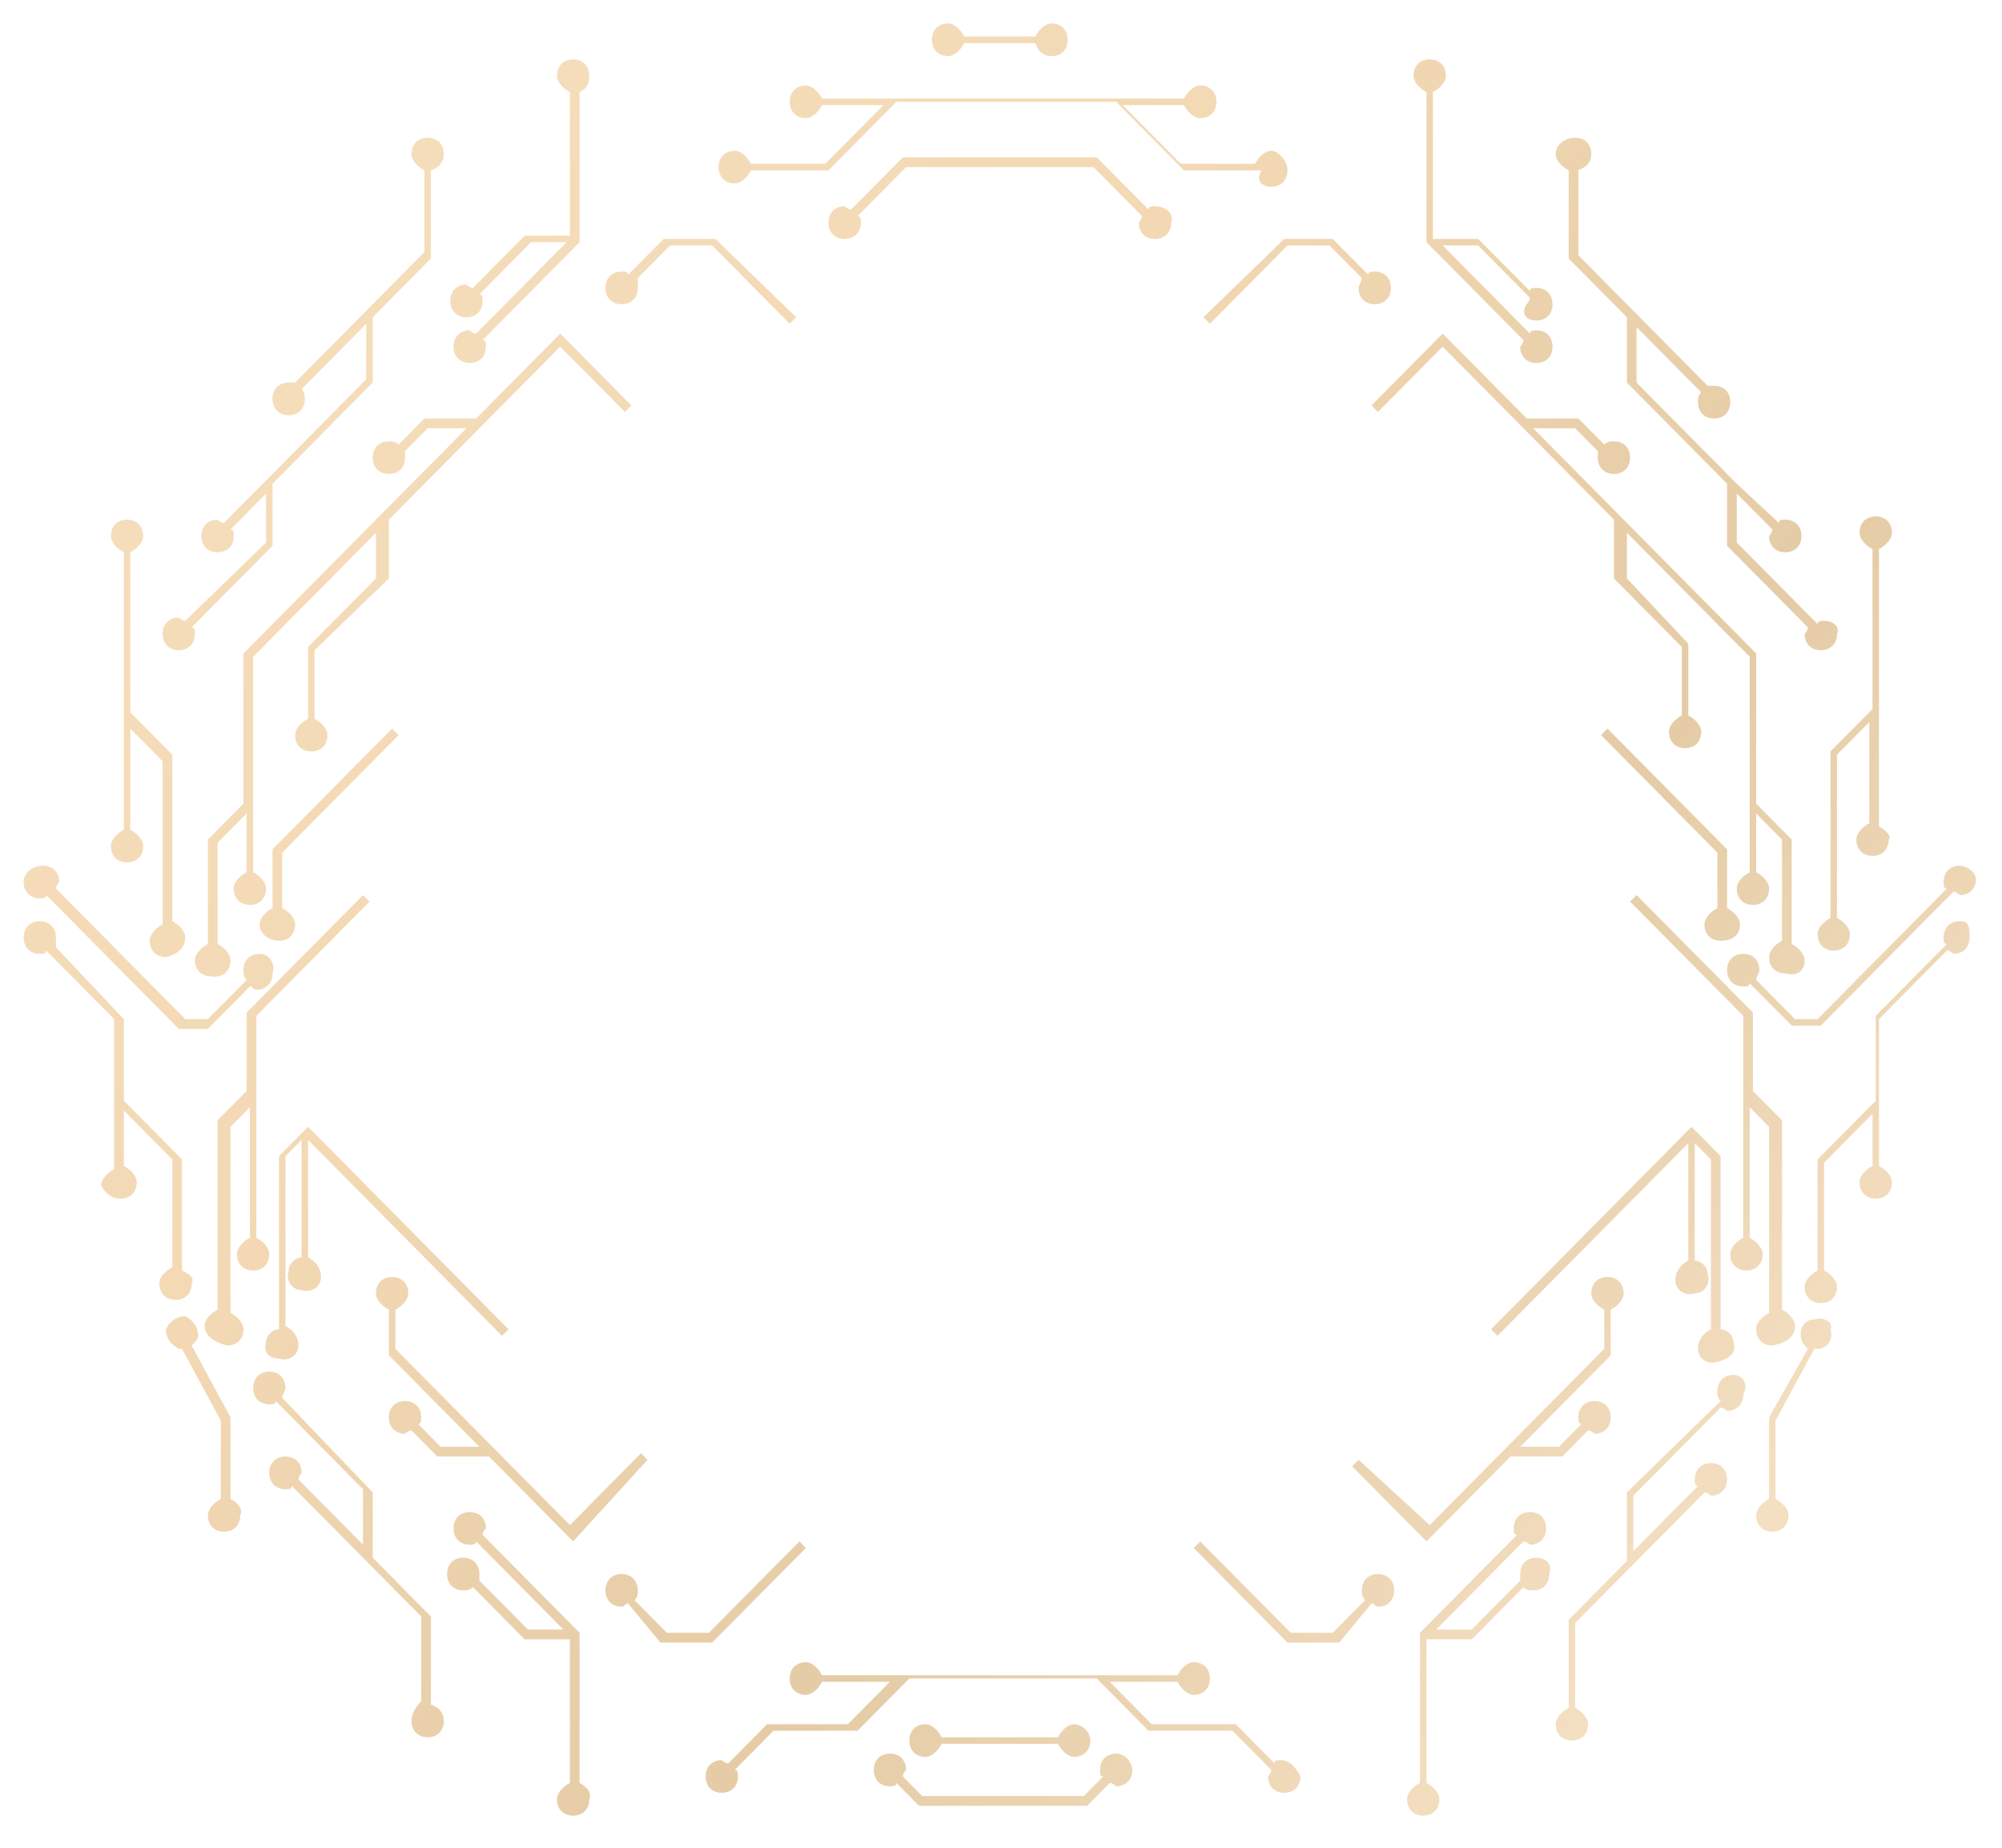 <svg width="52" height="48" viewBox="0 0 52 48" fill="none" xmlns="http://www.w3.org/2000/svg">
<g opacity="0.4">
<path d="M16.314 41.653C16.23 41.653 16.23 41.738 16.146 41.738C15.894 41.738 15.726 41.568 15.726 41.314C15.726 41.06 15.894 40.89 16.146 40.89C16.398 40.89 16.566 41.06 16.566 41.314C16.566 41.399 16.566 41.484 16.482 41.568L17.321 42.416H18.413L20.763 40.042L20.931 40.212L18.497 42.671H17.153L16.314 41.653Z" fill="url(#paint0_linear_807_2893)"/>
<path d="M12.704 37.837H11.36L10.688 37.159C10.605 37.159 10.521 37.244 10.521 37.244C10.269 37.244 10.101 37.074 10.101 36.82C10.101 36.565 10.269 36.396 10.521 36.396C10.773 36.396 10.94 36.565 10.94 36.82C10.94 36.904 10.94 36.989 10.857 36.989L11.444 37.583H12.452L10.101 35.208V34.021C9.933 33.936 9.765 33.767 9.765 33.597C9.765 33.343 9.933 33.173 10.185 33.173C10.437 33.173 10.605 33.343 10.605 33.597C10.605 33.767 10.437 33.936 10.269 34.021V35.039L12.704 37.498L14.803 39.618L16.649 37.752L16.817 37.922L14.886 40.042L12.704 37.837Z" fill="url(#paint1_linear_807_2893)"/>
<path d="M6.91 34.869C6.91 34.7 7.078 34.53 7.246 34.53V30.035L8.002 29.272L13.207 34.53L13.039 34.7L8.002 29.611V32.664C8.17 32.749 8.338 32.919 8.338 33.173C8.338 33.428 8.086 33.597 7.834 33.512C7.582 33.512 7.414 33.258 7.498 33.004C7.498 32.834 7.666 32.664 7.834 32.664V29.611L7.414 30.035V34.445C7.582 34.53 7.75 34.7 7.75 34.954C7.75 35.208 7.498 35.378 7.246 35.293C6.994 35.293 6.826 35.124 6.91 34.869Z" fill="url(#paint2_linear_807_2893)"/>
<path d="M5.987 38.94V36.82L4.979 34.954C5.063 34.869 5.147 34.784 5.147 34.7C5.147 34.445 4.979 34.276 4.812 34.191C4.56 34.191 4.392 34.36 4.308 34.53C4.308 34.784 4.476 34.954 4.644 35.039H4.728L5.735 36.904V38.94C5.567 39.024 5.399 39.194 5.399 39.364C5.399 39.618 5.567 39.788 5.819 39.788C6.071 39.788 6.239 39.618 6.239 39.364C6.323 39.194 6.155 39.024 5.987 38.94Z" fill="url(#paint3_linear_807_2893)"/>
<path d="M4.728 33.004V30.12L3.216 28.594V26.474L1.453 24.608C1.453 24.523 1.453 24.439 1.453 24.354C1.453 24.099 1.285 23.93 1.033 23.93C0.782 23.93 0.614 24.099 0.614 24.354C0.614 24.608 0.782 24.778 1.033 24.778C1.117 24.778 1.201 24.778 1.201 24.693L2.964 26.474V28.594V28.679V30.375C2.797 30.459 2.629 30.629 2.629 30.799C2.713 30.968 2.881 31.138 3.132 31.138C3.384 31.138 3.552 30.968 3.552 30.714C3.552 30.544 3.384 30.375 3.216 30.29V28.848L4.476 30.12V32.919C4.308 33.004 4.14 33.173 4.14 33.343C4.14 33.597 4.308 33.767 4.56 33.767C4.812 33.767 4.979 33.597 4.979 33.343C5.063 33.173 4.895 33.088 4.728 33.004Z" fill="url(#paint4_linear_807_2893)"/>
<path d="M5.315 34.445C5.315 34.276 5.483 34.106 5.651 34.021V29.103L6.407 28.34V26.304L9.429 23.252L9.597 23.421L6.659 26.389V28.424V28.509V32.156C6.826 32.24 6.994 32.41 6.994 32.58C6.994 32.834 6.826 33.004 6.575 33.004C6.323 33.004 6.155 32.834 6.155 32.58C6.155 32.41 6.323 32.24 6.491 32.156V28.764L5.987 29.272V34.106C6.155 34.191 6.323 34.36 6.323 34.53C6.323 34.784 6.155 34.954 5.903 34.954C5.567 34.869 5.315 34.7 5.315 34.445Z" fill="url(#paint5_linear_807_2893)"/>
<path d="M6.743 24.778C6.491 24.778 6.323 24.948 6.323 25.202C6.323 25.287 6.323 25.372 6.407 25.456L5.399 26.474H4.812L1.453 23.082C1.453 22.997 1.537 22.912 1.537 22.912C1.537 22.658 1.369 22.488 1.117 22.488C0.866 22.488 0.614 22.658 0.614 22.912C0.614 23.167 0.782 23.336 1.033 23.336C1.117 23.336 1.201 23.336 1.201 23.252L4.644 26.728H5.399L6.491 25.626C6.575 25.626 6.575 25.711 6.659 25.711C6.91 25.711 7.078 25.541 7.078 25.287C7.162 25.032 6.994 24.778 6.743 24.778Z" fill="url(#paint6_linear_807_2893)"/>
<path d="M18.497 6.376H17.405L16.566 7.224C16.566 7.309 16.566 7.394 16.566 7.479C16.566 7.733 16.398 7.903 16.146 7.903C15.894 7.903 15.726 7.733 15.726 7.479C15.726 7.224 15.894 7.055 16.146 7.055C16.23 7.055 16.314 7.055 16.314 7.139L17.237 6.207H18.581L20.68 8.242L20.512 8.411L18.497 6.376Z" fill="url(#paint7_linear_807_2893)"/>
<path d="M15.306 1.967C15.306 1.712 15.138 1.543 14.886 1.543C14.634 1.543 14.467 1.712 14.467 1.967C14.467 2.136 14.634 2.306 14.802 2.391V6.122H13.627L12.284 7.479C12.2 7.479 12.116 7.394 12.116 7.394C11.864 7.394 11.696 7.563 11.696 7.818C11.696 8.072 11.864 8.242 12.116 8.242C12.368 8.242 12.536 8.072 12.536 7.818C12.536 7.733 12.536 7.648 12.452 7.648L13.795 6.291H14.718L12.368 8.666C12.284 8.666 12.2 8.581 12.2 8.581C11.948 8.581 11.78 8.751 11.78 9.005C11.78 9.259 11.948 9.429 12.2 9.429C12.452 9.429 12.62 9.259 12.62 9.005C12.62 8.92 12.62 8.835 12.536 8.835L15.054 6.291V2.391C15.222 2.306 15.306 2.221 15.306 1.967Z" fill="url(#paint8_linear_807_2893)"/>
<path d="M4.476 23.93V19.605L3.384 18.503V14.347C3.552 14.263 3.72 14.093 3.72 13.923C3.72 13.669 3.552 13.499 3.3 13.499C3.048 13.499 2.88 13.669 2.88 13.923C2.88 14.093 3.048 14.263 3.216 14.347V18.587V18.672V21.555C3.048 21.64 2.88 21.81 2.88 21.979C2.88 22.234 3.048 22.403 3.3 22.403C3.552 22.403 3.72 22.234 3.72 21.979C3.72 21.81 3.552 21.64 3.384 21.555V18.927L4.224 19.775V24.015C4.056 24.099 3.888 24.269 3.888 24.439C3.888 24.693 4.056 24.863 4.308 24.863C4.644 24.778 4.811 24.608 4.811 24.354C4.811 24.184 4.644 24.015 4.476 23.93Z" fill="url(#paint9_linear_807_2893)"/>
<path d="M11.528 4.002C11.528 3.747 11.36 3.578 11.108 3.578C10.856 3.578 10.688 3.747 10.688 4.002C10.688 4.171 10.856 4.341 11.024 4.426V6.546L7.666 9.938C7.582 9.938 7.582 9.938 7.498 9.938C7.246 9.938 7.078 10.107 7.078 10.362C7.078 10.616 7.246 10.786 7.498 10.786C7.75 10.786 7.918 10.616 7.918 10.362C7.918 10.277 7.918 10.192 7.834 10.107L9.513 8.411V9.853L6.91 12.482L5.819 13.584C5.735 13.584 5.651 13.499 5.651 13.499C5.399 13.499 5.231 13.669 5.231 13.923C5.231 14.178 5.399 14.347 5.651 14.347C5.903 14.347 6.071 14.178 6.071 13.923C6.071 13.839 6.071 13.754 5.987 13.754L6.91 12.821V14.093L4.812 16.128C4.728 16.128 4.644 16.043 4.644 16.043C4.392 16.043 4.224 16.213 4.224 16.467C4.224 16.722 4.392 16.891 4.644 16.891C4.895 16.891 5.063 16.722 5.063 16.467C5.063 16.383 5.063 16.298 4.979 16.298L7.078 14.178V12.567L9.681 9.938V8.242L11.192 6.715V4.426C11.444 4.341 11.528 4.171 11.528 4.002Z" fill="url(#paint10_linear_807_2893)"/>
<path d="M5.063 24.948C5.063 24.778 5.231 24.608 5.399 24.523V21.81L6.323 20.877V16.976L9.765 13.499L12.116 11.125H11.108L10.521 11.719C10.521 11.803 10.521 11.803 10.521 11.888C10.521 12.143 10.353 12.312 10.101 12.312C9.849 12.312 9.681 12.143 9.681 11.888C9.681 11.634 9.849 11.464 10.101 11.464C10.185 11.464 10.269 11.464 10.353 11.549L11.024 10.871H12.368L14.551 8.666L16.398 10.531L16.23 10.701L14.551 9.005L12.536 11.04L10.101 13.499V15.026L8.17 16.891V18.672C8.338 18.757 8.506 18.927 8.506 19.096C8.506 19.351 8.338 19.52 8.086 19.52C7.834 19.52 7.666 19.351 7.666 19.096C7.666 18.927 7.834 18.757 8.002 18.672V16.807L9.765 15.026V13.839L6.575 17.061V22.658C6.743 22.743 6.91 22.912 6.91 23.082C6.91 23.336 6.743 23.506 6.491 23.506C6.239 23.506 6.071 23.336 6.071 23.082C6.071 22.912 6.239 22.743 6.407 22.658V21.131L5.651 21.895V24.523C5.819 24.608 5.987 24.778 5.987 24.948C5.987 25.202 5.819 25.372 5.567 25.372C5.231 25.372 5.063 25.202 5.063 24.948Z" fill="url(#paint11_linear_807_2893)"/>
<path d="M6.743 24.015C6.743 23.845 6.91 23.675 7.078 23.591V22.064L10.185 18.927L10.353 19.096L7.33 22.149V23.591C7.498 23.675 7.666 23.845 7.666 24.015C7.666 24.269 7.498 24.439 7.246 24.439C6.994 24.439 6.743 24.269 6.743 24.015Z" fill="url(#paint12_linear_807_2893)"/>
<path d="M11.192 44.282V41.992L9.681 40.466V38.77L7.33 36.311C7.33 36.226 7.414 36.141 7.414 36.056C7.414 35.802 7.246 35.632 6.994 35.632C6.743 35.632 6.575 35.802 6.575 36.056C6.575 36.311 6.743 36.48 6.994 36.48C7.078 36.48 7.162 36.48 7.162 36.396L9.429 38.685V40.127L7.75 38.431C7.75 38.346 7.834 38.261 7.834 38.261C7.834 38.007 7.666 37.837 7.414 37.837C7.162 37.837 6.994 38.007 6.994 38.261C6.994 38.516 7.162 38.685 7.414 38.685C7.498 38.685 7.582 38.685 7.582 38.6L10.94 41.992V44.197C10.773 44.367 10.688 44.536 10.688 44.706C10.688 44.96 10.856 45.13 11.108 45.13C11.36 45.13 11.528 44.96 11.528 44.706C11.528 44.536 11.444 44.367 11.192 44.282Z" fill="url(#paint13_linear_807_2893)"/>
<path d="M15.054 46.317V42.416L12.536 39.872C12.536 39.788 12.62 39.703 12.62 39.703C12.62 39.448 12.452 39.279 12.2 39.279C11.948 39.279 11.78 39.448 11.78 39.703C11.78 39.957 11.948 40.127 12.2 40.127C12.284 40.127 12.368 40.127 12.368 40.042L14.634 42.332H13.711L12.452 41.06C12.452 40.975 12.452 40.975 12.452 40.89C12.452 40.636 12.284 40.466 12.032 40.466C11.78 40.466 11.612 40.636 11.612 40.89C11.612 41.144 11.78 41.314 12.032 41.314C12.116 41.314 12.2 41.314 12.284 41.229L13.627 42.586H14.802V46.317C14.634 46.402 14.467 46.572 14.467 46.741C14.467 46.996 14.634 47.165 14.886 47.165C15.138 47.165 15.306 46.996 15.306 46.741C15.39 46.572 15.222 46.402 15.054 46.317Z" fill="url(#paint14_linear_807_2893)"/>
<path d="M35.624 41.653C35.708 41.653 35.708 41.738 35.792 41.738C36.044 41.738 36.212 41.568 36.212 41.314C36.212 41.06 36.044 40.89 35.792 40.89C35.54 40.89 35.372 41.06 35.372 41.314C35.372 41.399 35.372 41.484 35.456 41.568L34.616 42.416H33.525L31.174 40.042L31.006 40.212L33.441 42.671H34.784L35.624 41.653Z" fill="url(#paint15_linear_807_2893)"/>
<path d="M39.234 37.837H40.577L41.249 37.159C41.333 37.159 41.417 37.244 41.417 37.244C41.669 37.244 41.837 37.074 41.837 36.82C41.837 36.565 41.669 36.396 41.417 36.396C41.165 36.396 40.997 36.565 40.997 36.82C40.997 36.904 40.997 36.989 41.081 36.989L40.493 37.583H39.486L41.837 35.208V34.021C42.005 33.936 42.172 33.767 42.172 33.597C42.172 33.343 42.005 33.173 41.753 33.173C41.501 33.173 41.333 33.343 41.333 33.597C41.333 33.767 41.501 33.936 41.669 34.021V35.039L39.234 37.498L37.135 39.618L35.288 37.922L35.12 38.092L37.051 40.042L39.234 37.837Z" fill="url(#paint16_linear_807_2893)"/>
<path d="M45.027 34.869C45.027 34.7 44.859 34.53 44.691 34.53V30.035L43.936 29.272L38.73 34.53L38.898 34.7L43.852 29.696V32.749C43.684 32.834 43.516 33.004 43.516 33.258C43.516 33.512 43.768 33.682 44.02 33.597C44.272 33.597 44.439 33.343 44.355 33.088C44.355 32.919 44.188 32.749 44.02 32.749V29.696L44.439 30.12V34.53C44.272 34.615 44.104 34.784 44.104 35.039C44.104 35.293 44.355 35.463 44.607 35.378C44.943 35.293 45.111 35.124 45.027 34.869Z" fill="url(#paint17_linear_807_2893)"/>
<path d="M47.126 34.276C46.874 34.276 46.706 34.53 46.79 34.784C46.79 34.869 46.874 34.954 46.958 35.039L45.951 36.82V38.94C45.783 39.024 45.615 39.194 45.615 39.364C45.615 39.618 45.783 39.788 46.035 39.788C46.286 39.788 46.454 39.618 46.454 39.364C46.454 39.194 46.286 39.024 46.118 38.94V36.904L47.126 35.039H47.21C47.462 35.039 47.63 34.784 47.546 34.53C47.63 34.36 47.378 34.191 47.126 34.276Z" fill="url(#paint18_linear_807_2893)"/>
<path d="M50.904 23.93C50.652 23.93 50.484 24.099 50.484 24.354C50.484 24.439 50.484 24.523 50.568 24.523L48.721 26.389V28.594L47.21 30.12V33.004C47.042 33.088 46.874 33.258 46.874 33.428C46.874 33.682 47.042 33.852 47.294 33.852C47.546 33.852 47.714 33.682 47.714 33.428C47.714 33.258 47.546 33.088 47.378 33.004V30.205L48.637 28.933V30.29C48.469 30.375 48.301 30.544 48.301 30.714C48.301 30.968 48.469 31.138 48.721 31.138C48.973 31.138 49.141 30.968 49.141 30.714C49.141 30.544 48.973 30.375 48.805 30.29V28.594V26.474L50.568 24.693C50.652 24.693 50.736 24.778 50.736 24.778C50.988 24.778 51.156 24.608 51.156 24.354C51.156 24.099 51.156 23.93 50.904 23.93Z" fill="url(#paint19_linear_807_2893)"/>
<path d="M46.622 34.445C46.622 34.276 46.454 34.106 46.286 34.021V29.103L45.531 28.34V26.304L42.508 23.252L42.34 23.421L45.279 26.389V28.424V28.509V32.156C45.111 32.24 44.943 32.41 44.943 32.58C44.943 32.834 45.111 33.004 45.363 33.004C45.615 33.004 45.783 32.834 45.783 32.58C45.783 32.41 45.615 32.24 45.447 32.156V28.764L45.951 29.272V34.106C45.783 34.191 45.615 34.36 45.615 34.53C45.615 34.784 45.783 34.954 46.035 34.954C46.454 34.869 46.622 34.7 46.622 34.445Z" fill="url(#paint20_linear_807_2893)"/>
<path d="M50.904 22.488C50.652 22.488 50.484 22.658 50.484 22.912C50.484 22.997 50.484 23.082 50.568 23.082L47.21 26.474H46.622L45.615 25.456C45.615 25.372 45.699 25.287 45.699 25.202C45.699 24.948 45.531 24.778 45.279 24.778C45.027 24.778 44.859 24.948 44.859 25.202C44.859 25.456 45.027 25.626 45.279 25.626C45.363 25.626 45.447 25.626 45.447 25.541L46.538 26.643H47.294L50.736 23.167C50.82 23.167 50.904 23.252 50.904 23.252C51.156 23.252 51.324 23.082 51.324 22.828C51.324 22.658 51.072 22.488 50.904 22.488Z" fill="url(#paint21_linear_807_2893)"/>
<path d="M33.441 6.376H34.532L35.372 7.224C35.372 7.309 35.288 7.394 35.288 7.479C35.288 7.733 35.456 7.903 35.708 7.903C35.96 7.903 36.128 7.733 36.128 7.479C36.128 7.224 35.96 7.055 35.708 7.055C35.624 7.055 35.54 7.055 35.54 7.139L34.616 6.207H33.357L31.258 8.242L31.426 8.411L33.441 6.376Z" fill="url(#paint22_linear_807_2893)"/>
<path d="M39.906 8.327C40.157 8.327 40.325 8.157 40.325 7.903C40.325 7.648 40.157 7.479 39.906 7.479C39.822 7.479 39.738 7.479 39.738 7.563L38.394 6.207H37.219V2.391C37.387 2.306 37.555 2.136 37.555 1.967C37.555 1.712 37.387 1.543 37.135 1.543C36.883 1.543 36.715 1.712 36.715 1.967C36.715 2.136 36.883 2.306 37.051 2.391V6.291L39.57 8.835C39.57 8.92 39.486 9.005 39.486 9.005C39.486 9.259 39.654 9.429 39.906 9.429C40.157 9.429 40.325 9.259 40.325 9.005C40.325 8.751 40.157 8.581 39.906 8.581C39.822 8.581 39.738 8.581 39.738 8.666L37.471 6.376H38.394L39.738 7.733C39.738 7.818 39.654 7.903 39.654 7.903C39.486 8.157 39.654 8.327 39.906 8.327Z" fill="url(#paint23_linear_807_2893)"/>
<path d="M48.805 21.471V18.587V18.503V14.263C48.973 14.178 49.141 14.008 49.141 13.839C49.141 13.584 48.973 13.415 48.721 13.415C48.469 13.415 48.301 13.584 48.301 13.839C48.301 14.008 48.469 14.178 48.637 14.263V18.418L47.546 19.52V23.845C47.378 23.93 47.21 24.099 47.21 24.269C47.21 24.523 47.378 24.693 47.63 24.693C47.882 24.693 48.05 24.523 48.05 24.269C48.05 24.099 47.882 23.93 47.714 23.845V19.605L48.553 18.757V21.386C48.385 21.471 48.218 21.64 48.218 21.81C48.218 22.064 48.385 22.234 48.637 22.234C48.889 22.234 49.057 22.064 49.057 21.81C49.141 21.725 48.973 21.555 48.805 21.471Z" fill="url(#paint24_linear_807_2893)"/>
<path d="M47.378 16.128C47.294 16.128 47.21 16.128 47.21 16.213L45.111 14.093V12.821L46.035 13.754C46.035 13.839 45.951 13.923 45.951 13.923C45.951 14.178 46.118 14.347 46.37 14.347C46.622 14.347 46.79 14.178 46.79 13.923C46.79 13.669 46.622 13.499 46.37 13.499C46.286 13.499 46.203 13.499 46.203 13.584L45.111 12.567L42.508 9.938V8.496L44.188 10.192C44.103 10.277 44.103 10.362 44.103 10.447C44.103 10.701 44.272 10.871 44.523 10.871C44.775 10.871 44.943 10.701 44.943 10.447C44.943 10.192 44.775 10.023 44.523 10.023C44.439 10.023 44.439 10.023 44.355 10.023L40.997 6.631V4.426C41.165 4.341 41.333 4.256 41.333 4.002C41.333 3.747 41.165 3.578 40.913 3.578C40.661 3.578 40.409 3.747 40.409 4.002C40.409 4.171 40.577 4.341 40.745 4.426V6.715L42.257 8.242V9.938L44.859 12.567V14.178L46.958 16.298C46.958 16.383 46.874 16.467 46.874 16.467C46.874 16.722 47.042 16.891 47.294 16.891C47.546 16.891 47.714 16.722 47.714 16.467C47.798 16.298 47.63 16.128 47.378 16.128Z" fill="url(#paint25_linear_807_2893)"/>
<path d="M46.874 24.948C46.874 24.778 46.706 24.608 46.538 24.523V21.81L45.615 20.877V16.976L42.172 13.499L39.822 11.125H40.913L41.501 11.719C41.501 11.803 41.501 11.803 41.501 11.888C41.501 12.143 41.669 12.312 41.921 12.312C42.172 12.312 42.34 12.143 42.34 11.888C42.34 11.634 42.172 11.464 41.921 11.464C41.837 11.464 41.753 11.464 41.669 11.549L40.997 10.871H39.654L37.471 8.666L35.624 10.531L35.792 10.701L37.471 9.005L39.486 11.04L41.921 13.499V15.026L43.684 16.807V18.587C43.516 18.672 43.348 18.842 43.348 19.011C43.348 19.266 43.516 19.435 43.768 19.435C44.02 19.435 44.188 19.266 44.188 19.011C44.188 18.842 44.02 18.672 43.852 18.587V16.722L42.257 15.026V13.839L45.447 17.061V22.658C45.279 22.743 45.111 22.912 45.111 23.082C45.111 23.336 45.279 23.506 45.531 23.506C45.783 23.506 45.951 23.336 45.951 23.082C45.951 22.912 45.783 22.743 45.615 22.658V21.131L46.286 21.81V24.439C46.118 24.523 45.951 24.693 45.951 24.863C45.951 25.117 46.118 25.287 46.37 25.287C46.706 25.372 46.874 25.202 46.874 24.948Z" fill="url(#paint26_linear_807_2893)"/>
<path d="M45.195 24.015C45.195 23.845 45.027 23.675 44.859 23.591V22.064L41.753 18.927L41.585 19.096L44.607 22.149V23.591C44.439 23.675 44.272 23.845 44.272 24.015C44.272 24.269 44.439 24.439 44.691 24.439C45.027 24.439 45.195 24.269 45.195 24.015Z" fill="url(#paint27_linear_807_2893)"/>
<path d="M45.027 35.717C44.775 35.717 44.607 35.887 44.607 36.141C44.607 36.226 44.607 36.311 44.691 36.396L42.257 38.77V40.551L40.745 42.077V44.367C40.577 44.452 40.409 44.621 40.409 44.791C40.409 45.045 40.577 45.215 40.829 45.215C41.081 45.215 41.249 45.045 41.249 44.791C41.249 44.621 41.081 44.452 40.913 44.367V42.162L44.272 38.77C44.355 38.77 44.439 38.855 44.439 38.855C44.691 38.855 44.859 38.685 44.859 38.431C44.859 38.176 44.691 38.007 44.439 38.007C44.188 38.007 44.02 38.176 44.02 38.431C44.02 38.516 44.02 38.6 44.103 38.6L42.424 40.296V38.855L44.691 36.565C44.775 36.565 44.859 36.65 44.859 36.65C45.111 36.65 45.279 36.48 45.279 36.226C45.447 35.887 45.195 35.717 45.027 35.717Z" fill="url(#paint28_linear_807_2893)"/>
<path d="M39.906 40.466C39.654 40.466 39.486 40.636 39.486 40.89C39.486 40.975 39.486 40.975 39.486 41.06L38.227 42.332H37.303L39.57 40.042C39.654 40.042 39.738 40.127 39.738 40.127C39.99 40.127 40.158 39.957 40.158 39.703C40.158 39.448 39.99 39.279 39.738 39.279C39.486 39.279 39.318 39.448 39.318 39.703C39.318 39.788 39.318 39.872 39.402 39.872L36.883 42.416V46.317C36.715 46.402 36.547 46.572 36.547 46.741C36.547 46.996 36.715 47.165 36.967 47.165C37.219 47.165 37.387 46.996 37.387 46.741C37.387 46.572 37.219 46.402 37.051 46.317V42.586H38.227L39.57 41.229C39.654 41.314 39.738 41.314 39.822 41.314C40.074 41.314 40.242 41.144 40.242 40.89C40.325 40.636 40.158 40.466 39.906 40.466Z" fill="url(#paint29_linear_807_2893)"/>
<path d="M29.999 5.359C29.915 5.359 29.831 5.359 29.831 5.443L28.488 4.087H25.969H23.45L22.107 5.443C22.023 5.443 21.939 5.359 21.939 5.359C21.687 5.359 21.519 5.528 21.519 5.783C21.519 6.037 21.687 6.207 21.939 6.207C22.191 6.207 22.359 6.037 22.359 5.783C22.359 5.698 22.359 5.613 22.275 5.613L23.534 4.341H25.969H28.404L29.663 5.613C29.663 5.698 29.579 5.783 29.579 5.783C29.579 6.037 29.747 6.207 29.999 6.207C30.251 6.207 30.419 6.037 30.419 5.783C30.503 5.528 30.251 5.359 29.999 5.359Z" fill="url(#paint30_linear_807_2893)"/>
<path d="M33.021 3.917C32.853 3.917 32.685 4.087 32.601 4.256H30.67L29.159 2.73H30.754C30.838 2.899 31.006 3.069 31.174 3.069C31.426 3.069 31.594 2.899 31.594 2.645C31.594 2.391 31.426 2.221 31.174 2.221C31.006 2.221 30.838 2.391 30.754 2.56H26.053H21.351C21.267 2.391 21.099 2.221 20.931 2.221C20.679 2.221 20.512 2.391 20.512 2.645C20.512 2.899 20.679 3.069 20.931 3.069C21.099 3.069 21.267 2.899 21.351 2.73H22.946L21.435 4.256H19.504C19.42 4.087 19.252 3.917 19.084 3.917C18.832 3.917 18.665 4.087 18.665 4.341C18.665 4.595 18.832 4.765 19.084 4.765C19.252 4.765 19.42 4.595 19.504 4.426H21.519L23.282 2.645H26.137H28.991L30.754 4.426H32.769C32.601 4.68 32.769 4.85 33.021 4.85C33.273 4.85 33.441 4.68 33.441 4.426C33.441 4.171 33.189 3.917 33.021 3.917Z" fill="url(#paint31_linear_807_2893)"/>
<path d="M27.312 0.61C27.144 0.61 26.976 0.779 26.892 0.949H25.969H25.045C24.961 0.779 24.793 0.61 24.625 0.61C24.373 0.61 24.206 0.779 24.206 1.034C24.206 1.288 24.373 1.458 24.625 1.458C24.793 1.458 24.961 1.288 25.045 1.119H25.969H26.892C26.976 1.373 27.144 1.458 27.312 1.458C27.564 1.458 27.732 1.288 27.732 1.034C27.732 0.779 27.564 0.61 27.312 0.61Z" fill="url(#paint32_linear_807_2893)"/>
<path d="M27.9 44.791C27.732 44.791 27.564 44.96 27.48 45.13H25.969H24.458C24.374 44.96 24.206 44.791 24.038 44.791C23.786 44.791 23.618 44.96 23.618 45.215C23.618 45.469 23.786 45.639 24.038 45.639C24.206 45.639 24.374 45.469 24.458 45.3H25.969H27.48C27.564 45.469 27.732 45.639 27.9 45.639C28.152 45.639 28.32 45.469 28.32 45.215C28.32 44.96 28.068 44.791 27.9 44.791Z" fill="url(#paint33_linear_807_2893)"/>
<path d="M33.273 45.724C33.189 45.724 33.105 45.724 33.105 45.808L32.098 44.791H29.915L28.823 43.688H30.586C30.67 43.858 30.838 44.028 31.006 44.028C31.258 44.028 31.426 43.858 31.426 43.604C31.426 43.349 31.258 43.18 31.006 43.18C30.838 43.18 30.67 43.349 30.586 43.519H28.571H28.488H25.969H23.45H23.366H21.351C21.267 43.349 21.099 43.18 20.931 43.18C20.679 43.18 20.512 43.349 20.512 43.604C20.512 43.858 20.679 44.028 20.931 44.028C21.099 44.028 21.267 43.858 21.351 43.688H23.114L22.023 44.791H19.924L18.916 45.808C18.832 45.808 18.748 45.724 18.748 45.724C18.497 45.724 18.329 45.893 18.329 46.148C18.329 46.402 18.497 46.572 18.748 46.572C19 46.572 19.168 46.402 19.168 46.148C19.168 46.063 19.168 45.978 19.084 45.978L20.092 44.96H22.275L23.618 43.604H26.053H28.488L29.831 44.96H32.014L33.021 45.978C33.021 46.063 32.937 46.148 32.937 46.148C32.937 46.402 33.105 46.572 33.357 46.572C33.609 46.572 33.777 46.402 33.777 46.148C33.693 45.978 33.525 45.724 33.273 45.724Z" fill="url(#paint34_linear_807_2893)"/>
<path d="M28.991 45.554C28.739 45.554 28.572 45.724 28.572 45.978C28.572 46.063 28.572 46.148 28.655 46.148L28.152 46.656H26.053H23.954L23.45 46.148C23.45 46.063 23.534 45.978 23.534 45.978C23.534 45.724 23.366 45.554 23.114 45.554C22.862 45.554 22.695 45.724 22.695 45.978C22.695 46.232 22.862 46.402 23.114 46.402C23.198 46.402 23.282 46.402 23.282 46.317L23.87 46.911H26.053H28.236L28.823 46.317C28.907 46.317 28.991 46.402 28.991 46.402C29.243 46.402 29.411 46.232 29.411 45.978C29.411 45.808 29.243 45.554 28.991 45.554Z" fill="url(#paint35_linear_807_2893)"/>
</g>
<defs>
<linearGradient id="paint0_linear_807_2893" x1="-5.45" y1="19.601" x2="35.504" y2="55.241" gradientUnits="userSpaceOnUse">
<stop stop-color="#E8AC58"/>
<stop offset="0.325" stop-color="#E09E42"/>
<stop offset="0.502" stop-color="#CC8C2E"/>
<stop offset="0.67" stop-color="#BD7F20"/>
<stop offset="0.676" stop-color="#BE8022"/>
<stop offset="0.894" stop-color="#DCA658"/>
<stop offset="1" stop-color="#E8B56D"/>
</linearGradient>
<linearGradient id="paint1_linear_807_2893" x1="-6.003" y1="20.236" x2="34.952" y2="55.876" gradientUnits="userSpaceOnUse">
<stop stop-color="#E8AC58"/>
<stop offset="0.325" stop-color="#E09E42"/>
<stop offset="0.502" stop-color="#CC8C2E"/>
<stop offset="0.67" stop-color="#BD7F20"/>
<stop offset="0.676" stop-color="#BE8022"/>
<stop offset="0.894" stop-color="#DCA658"/>
<stop offset="1" stop-color="#E8B56D"/>
</linearGradient>
<linearGradient id="paint2_linear_807_2893" x1="-6.006" y1="20.239" x2="34.949" y2="55.88" gradientUnits="userSpaceOnUse">
<stop stop-color="#E8AC58"/>
<stop offset="0.325" stop-color="#E09E42"/>
<stop offset="0.502" stop-color="#CC8C2E"/>
<stop offset="0.67" stop-color="#BD7F20"/>
<stop offset="0.676" stop-color="#BE8022"/>
<stop offset="0.894" stop-color="#DCA658"/>
<stop offset="1" stop-color="#E8B56D"/>
</linearGradient>
<linearGradient id="paint3_linear_807_2893" x1="-9.314" y1="24.04" x2="31.641" y2="59.68" gradientUnits="userSpaceOnUse">
<stop stop-color="#E8AC58"/>
<stop offset="0.325" stop-color="#E09E42"/>
<stop offset="0.502" stop-color="#CC8C2E"/>
<stop offset="0.67" stop-color="#BD7F20"/>
<stop offset="0.676" stop-color="#BE8022"/>
<stop offset="0.894" stop-color="#DCA658"/>
<stop offset="1" stop-color="#E8B56D"/>
</linearGradient>
<linearGradient id="paint4_linear_807_2893" x1="-6.401" y1="20.693" x2="34.554" y2="56.333" gradientUnits="userSpaceOnUse">
<stop stop-color="#E8AC58"/>
<stop offset="0.325" stop-color="#E09E42"/>
<stop offset="0.502" stop-color="#CC8C2E"/>
<stop offset="0.67" stop-color="#BD7F20"/>
<stop offset="0.676" stop-color="#BE8022"/>
<stop offset="0.894" stop-color="#DCA658"/>
<stop offset="1" stop-color="#E8B56D"/>
</linearGradient>
<linearGradient id="paint5_linear_807_2893" x1="-4.474" y1="18.478" x2="36.482" y2="54.119" gradientUnits="userSpaceOnUse">
<stop stop-color="#E8AC58"/>
<stop offset="0.325" stop-color="#E09E42"/>
<stop offset="0.502" stop-color="#CC8C2E"/>
<stop offset="0.67" stop-color="#BD7F20"/>
<stop offset="0.676" stop-color="#BE8022"/>
<stop offset="0.894" stop-color="#DCA658"/>
<stop offset="1" stop-color="#E8B56D"/>
</linearGradient>
<linearGradient id="paint6_linear_807_2893" x1="-3.583" y1="17.454" x2="37.372" y2="53.095" gradientUnits="userSpaceOnUse">
<stop stop-color="#E8AC58"/>
<stop offset="0.325" stop-color="#E09E42"/>
<stop offset="0.502" stop-color="#CC8C2E"/>
<stop offset="0.67" stop-color="#BD7F20"/>
<stop offset="0.676" stop-color="#BE8022"/>
<stop offset="0.894" stop-color="#DCA658"/>
<stop offset="1" stop-color="#E8B56D"/>
</linearGradient>
<linearGradient id="paint7_linear_807_2893" x1="10.638" y1="1.113" x2="51.593" y2="36.754" gradientUnits="userSpaceOnUse">
<stop stop-color="#E8AC58"/>
<stop offset="0.325" stop-color="#E09E42"/>
<stop offset="0.502" stop-color="#CC8C2E"/>
<stop offset="0.67" stop-color="#BD7F20"/>
<stop offset="0.676" stop-color="#BE8022"/>
<stop offset="0.894" stop-color="#DCA658"/>
<stop offset="1" stop-color="#E8B56D"/>
</linearGradient>
<linearGradient id="paint8_linear_807_2893" x1="9.732" y1="2.154" x2="50.687" y2="37.794" gradientUnits="userSpaceOnUse">
<stop stop-color="#E8AC58"/>
<stop offset="0.325" stop-color="#E09E42"/>
<stop offset="0.502" stop-color="#CC8C2E"/>
<stop offset="0.67" stop-color="#BD7F20"/>
<stop offset="0.676" stop-color="#BE8022"/>
<stop offset="0.894" stop-color="#DCA658"/>
<stop offset="1" stop-color="#E8B56D"/>
</linearGradient>
<linearGradient id="paint9_linear_807_2893" x1="-1.186" y1="14.701" x2="39.768" y2="50.34" gradientUnits="userSpaceOnUse">
<stop stop-color="#E8AC58"/>
<stop offset="0.325" stop-color="#E09E42"/>
<stop offset="0.502" stop-color="#CC8C2E"/>
<stop offset="0.67" stop-color="#BD7F20"/>
<stop offset="0.676" stop-color="#BE8022"/>
<stop offset="0.894" stop-color="#DCA658"/>
<stop offset="1" stop-color="#E8B56D"/>
</linearGradient>
<linearGradient id="paint10_linear_807_2893" x1="4.927" y1="7.676" x2="45.881" y2="43.315" gradientUnits="userSpaceOnUse">
<stop stop-color="#E8AC58"/>
<stop offset="0.325" stop-color="#E09E42"/>
<stop offset="0.502" stop-color="#CC8C2E"/>
<stop offset="0.67" stop-color="#BD7F20"/>
<stop offset="0.676" stop-color="#BE8022"/>
<stop offset="0.894" stop-color="#DCA658"/>
<stop offset="1" stop-color="#E8B56D"/>
</linearGradient>
<linearGradient id="paint11_linear_807_2893" x1="2.51" y1="10.454" x2="43.465" y2="46.094" gradientUnits="userSpaceOnUse">
<stop stop-color="#E8AC58"/>
<stop offset="0.325" stop-color="#E09E42"/>
<stop offset="0.502" stop-color="#CC8C2E"/>
<stop offset="0.67" stop-color="#BD7F20"/>
<stop offset="0.676" stop-color="#BE8022"/>
<stop offset="0.894" stop-color="#DCA658"/>
<stop offset="1" stop-color="#E8B56D"/>
</linearGradient>
<linearGradient id="paint12_linear_807_2893" x1="-0.346" y1="13.735" x2="40.609" y2="49.375" gradientUnits="userSpaceOnUse">
<stop stop-color="#E8AC58"/>
<stop offset="0.325" stop-color="#E09E42"/>
<stop offset="0.502" stop-color="#CC8C2E"/>
<stop offset="0.67" stop-color="#BD7F20"/>
<stop offset="0.676" stop-color="#BE8022"/>
<stop offset="0.894" stop-color="#DCA658"/>
<stop offset="1" stop-color="#E8B56D"/>
</linearGradient>
<linearGradient id="paint13_linear_807_2893" x1="-9.362" y1="24.096" x2="31.593" y2="59.736" gradientUnits="userSpaceOnUse">
<stop stop-color="#E8AC58"/>
<stop offset="0.325" stop-color="#E09E42"/>
<stop offset="0.502" stop-color="#CC8C2E"/>
<stop offset="0.67" stop-color="#BD7F20"/>
<stop offset="0.676" stop-color="#BE8022"/>
<stop offset="0.894" stop-color="#DCA658"/>
<stop offset="1" stop-color="#E8B56D"/>
</linearGradient>
<linearGradient id="paint14_linear_807_2893" x1="-8.756" y1="23.4" x2="32.199" y2="59.04" gradientUnits="userSpaceOnUse">
<stop stop-color="#E8AC58"/>
<stop offset="0.325" stop-color="#E09E42"/>
<stop offset="0.502" stop-color="#CC8C2E"/>
<stop offset="0.67" stop-color="#BD7F20"/>
<stop offset="0.676" stop-color="#BE8022"/>
<stop offset="0.894" stop-color="#DCA658"/>
<stop offset="1" stop-color="#E8B56D"/>
</linearGradient>
<linearGradient id="paint15_linear_807_2893" x1="1.177" y1="11.985" x2="42.132" y2="47.625" gradientUnits="userSpaceOnUse">
<stop stop-color="#E8AC58"/>
<stop offset="0.325" stop-color="#E09E42"/>
<stop offset="0.502" stop-color="#CC8C2E"/>
<stop offset="0.67" stop-color="#BD7F20"/>
<stop offset="0.676" stop-color="#BE8022"/>
<stop offset="0.894" stop-color="#DCA658"/>
<stop offset="1" stop-color="#E8B56D"/>
</linearGradient>
<linearGradient id="paint16_linear_807_2893" x1="5.779" y1="6.697" x2="46.734" y2="42.337" gradientUnits="userSpaceOnUse">
<stop stop-color="#E8AC58"/>
<stop offset="0.325" stop-color="#E09E42"/>
<stop offset="0.502" stop-color="#CC8C2E"/>
<stop offset="0.67" stop-color="#BD7F20"/>
<stop offset="0.676" stop-color="#BE8022"/>
<stop offset="0.894" stop-color="#DCA658"/>
<stop offset="1" stop-color="#E8B56D"/>
</linearGradient>
<linearGradient id="paint17_linear_807_2893" x1="8.955" y1="3.047" x2="49.91" y2="38.687" gradientUnits="userSpaceOnUse">
<stop stop-color="#E8AC58"/>
<stop offset="0.325" stop-color="#E09E42"/>
<stop offset="0.502" stop-color="#CC8C2E"/>
<stop offset="0.67" stop-color="#BD7F20"/>
<stop offset="0.676" stop-color="#BE8022"/>
<stop offset="0.894" stop-color="#DCA658"/>
<stop offset="1" stop-color="#E8B56D"/>
</linearGradient>
<linearGradient id="paint18_linear_807_2893" x1="8.71" y1="3.328" x2="49.665" y2="38.969" gradientUnits="userSpaceOnUse">
<stop stop-color="#E8AC58"/>
<stop offset="0.325" stop-color="#E09E42"/>
<stop offset="0.502" stop-color="#CC8C2E"/>
<stop offset="0.67" stop-color="#BD7F20"/>
<stop offset="0.676" stop-color="#BE8022"/>
<stop offset="0.894" stop-color="#DCA658"/>
<stop offset="1" stop-color="#E8B56D"/>
</linearGradient>
<linearGradient id="paint19_linear_807_2893" x1="13.771" y1="-2.487" x2="54.726" y2="33.153" gradientUnits="userSpaceOnUse">
<stop stop-color="#E8AC58"/>
<stop offset="0.325" stop-color="#E09E42"/>
<stop offset="0.502" stop-color="#CC8C2E"/>
<stop offset="0.67" stop-color="#BD7F20"/>
<stop offset="0.676" stop-color="#BE8022"/>
<stop offset="0.894" stop-color="#DCA658"/>
<stop offset="1" stop-color="#E8B56D"/>
</linearGradient>
<linearGradient id="paint20_linear_807_2893" x1="11.564" y1="0.049" x2="52.519" y2="35.689" gradientUnits="userSpaceOnUse">
<stop stop-color="#E8AC58"/>
<stop offset="0.325" stop-color="#E09E42"/>
<stop offset="0.502" stop-color="#CC8C2E"/>
<stop offset="0.67" stop-color="#BD7F20"/>
<stop offset="0.676" stop-color="#BE8022"/>
<stop offset="0.894" stop-color="#DCA658"/>
<stop offset="1" stop-color="#E8B56D"/>
</linearGradient>
<linearGradient id="paint21_linear_807_2893" x1="15.663" y1="-4.661" x2="56.618" y2="30.979" gradientUnits="userSpaceOnUse">
<stop stop-color="#E8AC58"/>
<stop offset="0.325" stop-color="#E09E42"/>
<stop offset="0.502" stop-color="#CC8C2E"/>
<stop offset="0.67" stop-color="#BD7F20"/>
<stop offset="0.676" stop-color="#BE8022"/>
<stop offset="0.894" stop-color="#DCA658"/>
<stop offset="1" stop-color="#E8B56D"/>
</linearGradient>
<linearGradient id="paint22_linear_807_2893" x1="17.427" y1="-6.689" x2="58.383" y2="28.953" gradientUnits="userSpaceOnUse">
<stop stop-color="#E8AC58"/>
<stop offset="0.325" stop-color="#E09E42"/>
<stop offset="0.502" stop-color="#CC8C2E"/>
<stop offset="0.67" stop-color="#BD7F20"/>
<stop offset="0.676" stop-color="#BE8022"/>
<stop offset="0.894" stop-color="#DCA658"/>
<stop offset="1" stop-color="#E8B56D"/>
</linearGradient>
<linearGradient id="paint23_linear_807_2893" x1="20.569" y1="-10.299" x2="61.524" y2="25.341" gradientUnits="userSpaceOnUse">
<stop stop-color="#E8AC58"/>
<stop offset="0.325" stop-color="#E09E42"/>
<stop offset="0.502" stop-color="#CC8C2E"/>
<stop offset="0.67" stop-color="#BD7F20"/>
<stop offset="0.676" stop-color="#BE8022"/>
<stop offset="0.894" stop-color="#DCA658"/>
<stop offset="1" stop-color="#E8B56D"/>
</linearGradient>
<linearGradient id="paint24_linear_807_2893" x1="18.131" y1="-7.498" x2="59.086" y2="28.142" gradientUnits="userSpaceOnUse">
<stop stop-color="#E8AC58"/>
<stop offset="0.325" stop-color="#E09E42"/>
<stop offset="0.502" stop-color="#CC8C2E"/>
<stop offset="0.67" stop-color="#BD7F20"/>
<stop offset="0.676" stop-color="#BE8022"/>
<stop offset="0.894" stop-color="#DCA658"/>
<stop offset="1" stop-color="#E8B56D"/>
</linearGradient>
<linearGradient id="paint25_linear_807_2893" x1="20.723" y1="-10.476" x2="61.678" y2="25.164" gradientUnits="userSpaceOnUse">
<stop stop-color="#E8AC58"/>
<stop offset="0.325" stop-color="#E09E42"/>
<stop offset="0.502" stop-color="#CC8C2E"/>
<stop offset="0.67" stop-color="#BD7F20"/>
<stop offset="0.676" stop-color="#BE8022"/>
<stop offset="0.894" stop-color="#DCA658"/>
<stop offset="1" stop-color="#E8B56D"/>
</linearGradient>
<linearGradient id="paint26_linear_807_2893" x1="16.762" y1="-5.924" x2="57.717" y2="29.716" gradientUnits="userSpaceOnUse">
<stop stop-color="#E8AC58"/>
<stop offset="0.325" stop-color="#E09E42"/>
<stop offset="0.502" stop-color="#CC8C2E"/>
<stop offset="0.67" stop-color="#BD7F20"/>
<stop offset="0.676" stop-color="#BE8022"/>
<stop offset="0.894" stop-color="#DCA658"/>
<stop offset="1" stop-color="#E8B56D"/>
</linearGradient>
<linearGradient id="paint27_linear_807_2893" x1="14.716" y1="-3.572" x2="55.67" y2="32.068" gradientUnits="userSpaceOnUse">
<stop stop-color="#E8AC58"/>
<stop offset="0.325" stop-color="#E09E42"/>
<stop offset="0.502" stop-color="#CC8C2E"/>
<stop offset="0.67" stop-color="#BD7F20"/>
<stop offset="0.676" stop-color="#BE8022"/>
<stop offset="0.894" stop-color="#DCA658"/>
<stop offset="1" stop-color="#E8B56D"/>
</linearGradient>
<linearGradient id="paint28_linear_807_2893" x1="5.403" y1="7.128" x2="46.358" y2="42.769" gradientUnits="userSpaceOnUse">
<stop stop-color="#E8AC58"/>
<stop offset="0.325" stop-color="#E09E42"/>
<stop offset="0.502" stop-color="#CC8C2E"/>
<stop offset="0.67" stop-color="#BD7F20"/>
<stop offset="0.676" stop-color="#BE8022"/>
<stop offset="0.894" stop-color="#DCA658"/>
<stop offset="1" stop-color="#E8B56D"/>
</linearGradient>
<linearGradient id="paint29_linear_807_2893" x1="2.082" y1="10.946" x2="43.037" y2="46.585" gradientUnits="userSpaceOnUse">
<stop stop-color="#E8AC58"/>
<stop offset="0.325" stop-color="#E09E42"/>
<stop offset="0.502" stop-color="#CC8C2E"/>
<stop offset="0.67" stop-color="#BD7F20"/>
<stop offset="0.676" stop-color="#BE8022"/>
<stop offset="0.894" stop-color="#DCA658"/>
<stop offset="1" stop-color="#E8B56D"/>
</linearGradient>
<linearGradient id="paint30_linear_807_2893" x1="15.04" y1="-3.945" x2="55.994" y2="31.695" gradientUnits="userSpaceOnUse">
<stop stop-color="#E8AC58"/>
<stop offset="0.325" stop-color="#E09E42"/>
<stop offset="0.502" stop-color="#CC8C2E"/>
<stop offset="0.67" stop-color="#BD7F20"/>
<stop offset="0.676" stop-color="#BE8022"/>
<stop offset="0.894" stop-color="#DCA658"/>
<stop offset="1" stop-color="#E8B56D"/>
</linearGradient>
<linearGradient id="paint31_linear_807_2893" x1="15.74" y1="-4.749" x2="56.694" y2="30.891" gradientUnits="userSpaceOnUse">
<stop stop-color="#E8AC58"/>
<stop offset="0.325" stop-color="#E09E42"/>
<stop offset="0.502" stop-color="#CC8C2E"/>
<stop offset="0.67" stop-color="#BD7F20"/>
<stop offset="0.676" stop-color="#BE8022"/>
<stop offset="0.894" stop-color="#DCA658"/>
<stop offset="1" stop-color="#E8B56D"/>
</linearGradient>
<linearGradient id="paint32_linear_807_2893" x1="17.353" y1="-6.603" x2="58.308" y2="29.038" gradientUnits="userSpaceOnUse">
<stop stop-color="#E8AC58"/>
<stop offset="0.325" stop-color="#E09E42"/>
<stop offset="0.502" stop-color="#CC8C2E"/>
<stop offset="0.67" stop-color="#BD7F20"/>
<stop offset="0.676" stop-color="#BE8022"/>
<stop offset="0.894" stop-color="#DCA658"/>
<stop offset="1" stop-color="#E8B56D"/>
</linearGradient>
<linearGradient id="paint33_linear_807_2893" x1="-4.332" y1="18.317" x2="36.622" y2="53.956" gradientUnits="userSpaceOnUse">
<stop stop-color="#E8AC58"/>
<stop offset="0.325" stop-color="#E09E42"/>
<stop offset="0.502" stop-color="#CC8C2E"/>
<stop offset="0.67" stop-color="#BD7F20"/>
<stop offset="0.676" stop-color="#BE8022"/>
<stop offset="0.894" stop-color="#DCA658"/>
<stop offset="1" stop-color="#E8B56D"/>
</linearGradient>
<linearGradient id="paint34_linear_807_2893" x1="-4.666" y1="18.7" x2="36.289" y2="54.34" gradientUnits="userSpaceOnUse">
<stop stop-color="#E8AC58"/>
<stop offset="0.325" stop-color="#E09E42"/>
<stop offset="0.502" stop-color="#CC8C2E"/>
<stop offset="0.67" stop-color="#BD7F20"/>
<stop offset="0.676" stop-color="#BE8022"/>
<stop offset="0.894" stop-color="#DCA658"/>
<stop offset="1" stop-color="#E8B56D"/>
</linearGradient>
<linearGradient id="paint35_linear_807_2893" x1="-4.724" y1="18.767" x2="36.23" y2="54.406" gradientUnits="userSpaceOnUse">
<stop stop-color="#E8AC58"/>
<stop offset="0.325" stop-color="#E09E42"/>
<stop offset="0.502" stop-color="#CC8C2E"/>
<stop offset="0.67" stop-color="#BD7F20"/>
<stop offset="0.676" stop-color="#BE8022"/>
<stop offset="0.894" stop-color="#DCA658"/>
<stop offset="1" stop-color="#E8B56D"/>
</linearGradient>
</defs>
</svg>
